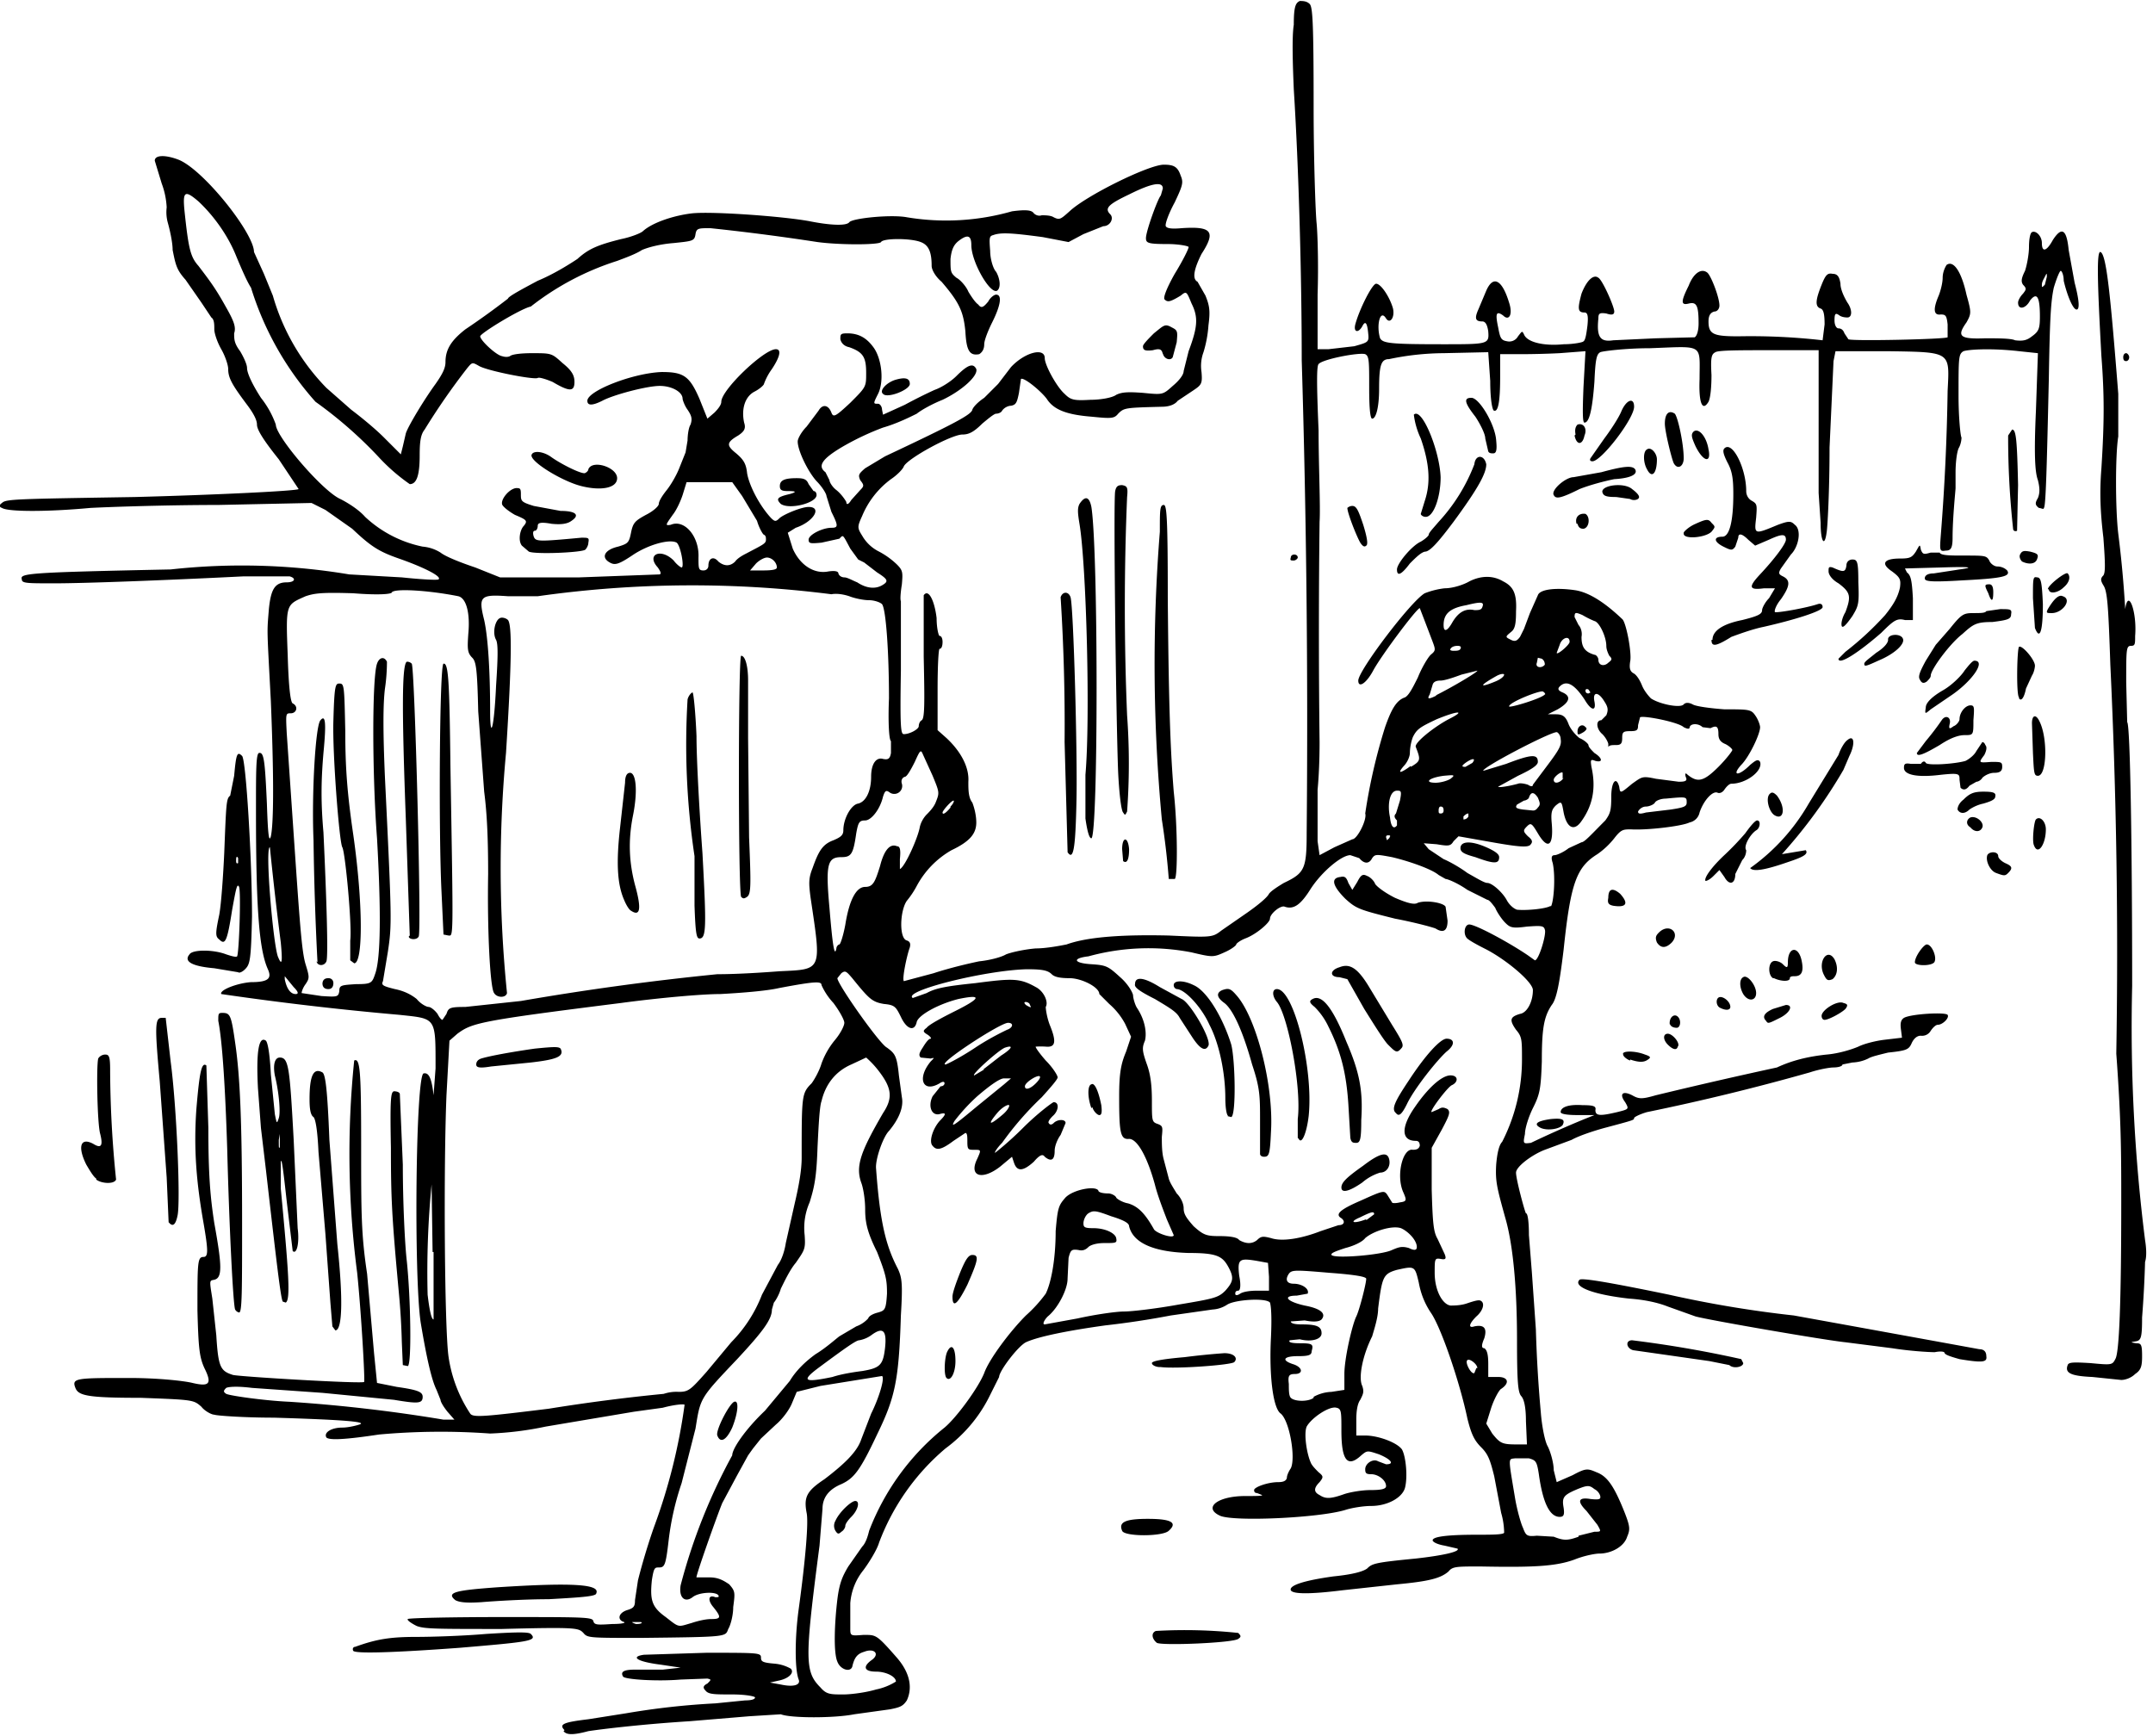 <?xml version="1.0" encoding="utf-8"?>
<svg xmlns="http://www.w3.org/2000/svg" xmlns:svg="http://www.w3.org/2000/svg" version="1.1" viewBox="0 0 217 175">
  <title>Ginger and Pickles stare out of the doorway past a hedge and iron fence.</title>
  <path d="M56.9 174.4c-.6-.6-.1-.8 2.4-1.1l3.8-.6a76.1 76.1 0 0 1 9-1l3-.3c.6 0 1-.1 1-.3 0-.1-.9-.3-2.3-.3-1.8 0-2.4 0-2.7-.4-.3-.3-.2-.5.2-.7.4-.4.4-.4 0-.5l-2.7.1c-2.3.2-5.6 0-5.8-.3-.3-.5.1-.7 1.2-.7h2.8l1.8-.2-2-.3c-2.4-.3-3.1-.8-1.7-1l6.3-.2c5.3 0 5.5 0 5.5.5 0 .4.2.5 1.4.6a4 4 0 0 1 1.6.5c.4.4-.2 1-1.2 1.2l-.9.2 1.1.2c1.4.3 2 0 1.8-.5-.4-1-.4-4.2 0-7.1.7-5.1 1-8.8.8-9.7-.3-1.6 0-2.2 1.8-3.4 2.1-1.6 3.3-2.8 3.7-4l1-2.6c.8-1.6 1.4-3.6 1.1-3.8l-6.2 1-2.4.6-.5 1.2c-.3.7-1 1.6-1.6 2.1l-1.5 1.4-.8 1-.5.7-1.1 2-1.5 2.8c-.5 1.2-2.7 7.4-2.6 7.5h1.3c.9 0 1.4.3 2 .7.6.7.6.8.4 2.3 0 .9-.3 1.9-.5 2.2-.3.8 0 .8-8.8.9-5.2 0-5.4 0-5.8-.5-.5-.5-.6-.6-8.2-.4-6.6 0-7.8 0-8.6-.3-.6-.3-1-.6-.9-.7 0-.1 4.3-.2 9.4-.2 8.4 0 9.2 0 9.3.4.1.4.4.4 1.9.3.9 0 1.4-.1 1.2-.2-.7-.2-.6-.9.3-1.2.7-.2.8-.4.8-1l.3-2c.6-2.4 1.4-4.8 1.7-5.6a58 58 0 0 0 3-12.1c-.1-.1-1.1 0-2.2.3l-2.9.4a24433.9 24433.9 0 0 0-8.9 1.5 33 33 0 0 1-5.6.7 69 69 0 0 0-11.2.1c-3.3.5-5 .6-5.3.3-.3-.5.5-1 1.6-1 .6 0 1.4-.2 1.7-.3 1-.3-2-.5-8.6-.7-3 0-5.8-.2-6-.3-.3 0-1-.4-1.3-.8-.8-.7-.8-.7-6.1-.9-5.3 0-6.3-.2-6.6-1-.4-1 .1-1 5.4-1 3 0 5.6.3 6.4.5 1.7.4 2 .1 1.2-1.5-.5-1.1-.6-2-.7-5.8 0-4.8 0-5.4.6-5.4.5 0 .5-.6 0-3.5-.7-4-1-7.4-.7-11.5.3-3.5.5-4.7 1-4.3l.2 6.3c0 4.8.2 7 .6 9.6.8 4.4.8 5.5 0 5.7-.5.1-.5 0-.2 1.9l.4 3.7c.2 3.2.4 3.6 1.7 4 1.1.2 13 .9 13.2.7.1-.2-.3-7.1-.7-11a92.5 92.5 0 0 1-.3-21.4c.6-.3.7 1.1.7 8.6 0 6.8 0 8.9.6 12.9l.7 8 .3 3 2 .4c2.1.3 2.6.5 2.6 1 0 .7-.5.7-2.9.3l-7.2-.7-7.1-.5c-1.6-.2-2.4-.1-2.6 0-.3.3-.3.4 0 .6.4.2 4 .7 6.4.8a156.5 156.5 0 0 1 15.5 1.8h1.1l-.7-.8c-.4-.5-.7-1-.7-1.2l-.4-1c-.5-1-1-3.2-1.6-6.8-.7-4.7-.5-25 .3-25.1.5-.1.8.4 1 2.2l.2-2.7c0-5.2.1-5-3.6-5.4a313.7 313.7 0 0 1-18-2.1c-.2-.4 1.6-1.1 3-1.2 1.8 0 2.1-.4 1.7-1.3-.9-2-1.2-6.2-1.2-16 0-4 0-5.7.3-5.8.5-.1.6.7.8 5.1.1 3 .2 4 .4 3.3.3-1.4.3-6.2 0-13.6-.4-7.6-.4-6.8-.2-9.3.2-2 .6-2.7 1.8-2.7.8 0 1-.4.3-.6h-4.7c-8 .4-16 .7-19 .7-2.8 0-3.3 0-3.3-.4-.2-.6.4-.7 15-1a65.5 65.5 0 0 1 18 .5l5.3.3c1.9.2 3.6.3 3.7.2.4-.3-1.7-1.3-4-2.1-2-.7-2.8-1.2-4.7-3l-2.7-1.9-1.4-.7-9.4.2c-5.2 0-11 .2-12.9.3-4.3.4-8.3.4-8.9 0-.3-.1-.3-.3 0-.5.4-.4 1.3-.4 13.4-.6 7.7-.2 16.2-.6 16.5-.8l-2-3c-1.6-2-2.2-3-2.2-3.5s-.4-1.2-1-2c-1.5-2-1.9-2.7-1.9-3.6 0-.4-.3-1.3-.7-2-.4-.7-.7-1.6-.7-2 0-.5 0-1-.3-1.2l-1-1.5-1.6-2.3c-.9-1-1-1.5-1.3-3 0-.8-.3-2.1-.5-2.8a4 4 0 0 1-.1-1.5 8 8 0 0 0-.5-2.4l-.7-2.3c0-.6 1.1-.6 2.4-.1 2.5 1 7.6 7.4 7.6 9.3l1 2.2.9 2.2a21.9 21.9 0 0 0 5.4 9.3l2.5 2.2c.8.6 2.3 1.8 3.3 2.8l1.7 1.7.2-.8.3-1.3c.2-.7 1.9-3.5 3-5 .7-1 1-1.6 1-2.2 0-1.3.6-2.2 2-3.3a78.4 78.4 0 0 0 4.3-3.1c0-.2 1.5-1 3-1.8 1.7-.7 3.4-1.8 4-2.2 1.1-1 2-1.4 4.4-2 1-.2 2-.6 2.2-.8 1-.9 3.2-1.6 5-1.8 2.1-.2 9.1.3 11.8.8 2 .4 3.7.5 4 .1.3-.4 4.2-.8 5.8-.5a24.1 24.1 0 0 0 10.6-.6c1.5-.2 2-.1 2.2.2.2.2.5.3.8.2.3 0 .9 0 1.2.2.6.3.7.2 1.6-.6 1.7-1.6 8-4.7 9.5-4.7 1 0 1.4.2 1.7 1.1.3.7.2 1-.6 2.7-.6 1.1-1 2.2-.9 2.4.1.2.5.3 1.6.2 3-.2 3.5.3 2 2.6-.7 1.4-1 2.5-.4 2.8l.8 1.4c.4 1 .5 1.5.3 3a12 12 0 0 1-.5 2.7 4 4 0 0 0-.2 2c.1 1.2 0 1.3-.9 1.9l-1.5 1c-.3.4-.9.6-1.6.6-3.7.1-3.8.1-4.4.7-.4.5-.7.5-2.7.3-2.5-.2-3.8-.7-4.5-1.8-.6-.8-2.3-2.2-2.6-2l-.2 1.4c-.2 1-.3 1.2-.8 1.3-.3 0-.7.2-.9.5-.1.2-.4.3-.6.3-.2 0-.8.5-1.4 1-.9.9-1.4 1.1-2 1.1-1.1 0-5.5 2.4-5.9 3.2-.1.3-.7.9-1.3 1.3a8.8 8.8 0 0 0-2.9 3.7c-.5 1.1-.5 1.2 0 2a4 4 0 0 0 1.7 1.6 8 8 0 0 1 1.8 1.3c.6.6.6.8.5 2-.1.6-.2 1.5-.1 1.7v7c-.1 5.9 0 6.4.3 6.4.6 0 1.5-.5 1.5-.8 0-.2.1-.5.3-.6.3-.2.3-1.7.2-6.4V60c.5-.7 1.1.6 1.3 2.3 0 1 .2 1.8.3 1.8.2 0 .3.3.3.6 0 .4-.1.7-.3.7-.1 0-.2 1.6-.2 4.1v4.1l.9.8c1.5 1.4 2.3 3 2.2 4.4 0 .8 0 1.6.4 2.1.2.5.4 1.3.4 2 0 1.1-.6 1.9-2.5 2.8a9.1 9.1 0 0 0-3.5 3.6 9 9 0 0 1-1 1.5c-.7 1-.8 3.8 0 4 .3.1.4.3.3.7-.3.8-.8 3.2-.6 3.4l3-.8c1.5-.5 3.6-1 4.6-1.2 1-.1 2.2-.4 2.7-.7.5-.2 1.8-.5 3-.6 1.1 0 2.6-.3 3.1-.4 2.2-.8 5.9-1 10.3-.9 4.3.2 4.4.2 5.3-.5l2.6-1.8c1-.7 2-1.5 2.2-1.9.2-.3 1-.8 1.5-1.1 2.1-1 2.3-1.4 2.3-5.1a1209.6 1209.6 0 0 0-.5-47.6c0-8.5-.3-19.4-.8-27.3-.1-2.4-.2-5.3 0-6.5 0-1.9.2-2.2.6-2.4.3 0 .7 0 1 .3.3.3.4 1.8.4 10.4 0 5.5.2 10.8.3 11.7.1 1 .2 4.2.1 7.2v5.5h1.1l2.6-.3c1.4-.4 1.5-.4 1.4-1.3-.1-1.1-.3-1.3-.6-.7-.4.7-.9.6-.7-.2.4-1.5 1.7-4.1 2.1-4.1.5 0 1.4 1.4 1.7 2.5.2.9-.3 1.6-.7 1-.6-1-1 .7-.6 2 .3.5 1 .6 6.3.6 4.6 0 4.7 0 4.6-1.3-.1-.7-.3-1-.6-1-.7 0-.8-.3-.4-1.2l.8-1.9c.7-1.6 1.6-1.1 2.3 1.2.4 1.2 0 1.9-.6 1.3-.7-.5-.8-.2-.5 1.2.2 1.1.3 1.3.9 1.4a1 1 0 0 0 1.1-.5c.4-.5.4-.6.6-.2.3.8 2 1.2 4 1 1 0 2-.2 2-.3.2-.1.3-.8.4-1.6.1-1 0-1.3-.3-1.3-.7 0-.7-.4-.3-1.9.5-1.3 1.2-2 1.7-1.6.4.2 1.6 2.9 1.6 3.4 0 .3-.2.4-.8.2-.7-.1-.8 0-.8.5-.2 1.9.2 2.4 1.5 2.2l4.3-.2 3.9-.1c.2-.1.4-.6.4-1.4 0-1.8-.2-2.2-1-2-.8.2-.8-.2 0-1.8.5-1.3 1.3-1.8 1.9-1.3.4.4 1.2 2.5 1.2 3.3 0 .3-.2.6-.5.6-.4.1-.6.4-.6 1 0 1.3.5 1.5 3 1.5a64 64 0 0 1 8.5.4l.2-1.6c0-1-.1-1.5-.4-1.6-.6-.2-.5-.9.1-2.4.4-1 .6-1.2 1.1-1.1.5 0 .7.3.8 1 0 .6.4 1.4.7 1.9.5.7.5 1.5 0 1.5-.1 0-.5 0-.8-.2-.4-.3-.5-.2-.5.5 0 .5.2.8.4.8.3 0 .5.2.6.5l.4.6c.4.2 9.7 0 10-.2v-1.3c-.1-.9-.2-1-.7-1-.7.1-.8-.5-.2-1.9.2-.5.4-1.3.4-1.8s.2-1 .4-1.3c.7-.5 1.5.7 2 3 .5 1.8.5 1.9 0 2.8-1 1.4-.7 1.7 1.9 1.6 1.2 0 2.6 0 3 .2.8.1 1.2 0 1.7-.4.7-.5.8-.8.8-2 0-2-.3-2.5-1-1.6-.4.8-1.2 1-1.2.2 0-.2.2-.6.5-.9.3-.4.4-.5 0-.9-.2-.3-.2-.6.2-1.4.2-.6.4-1.7.4-2.4s.1-1.4.3-1.5c.4-.2 1 .4 1 1.1 0 1 .5.8 1.1-.3.9-1.4 1.4-1.1 1.6 1l.6 3.3c.5 1.9.5 2.7.2 2.7-.4 0-1-1.6-1.3-2.9 0-.6-.2-1-.3-1-.1 0-.4.7-.7 1.7-.3 1.4-.4 3.1-.5 9.2-.2 8.7-.3 12.9-.5 13 0 .2-.3 0-.5 0-.4-.3-.4-.5-.1-1 .2-.5.2-1 0-1.8-.3-.8-.4-2.6-.2-7l.2-5.8-1.9-.2c-2.6-.3-5-.2-5.6 0-.5.3-.5.6-.5 4.5 0 2.2.2 4.1.3 4.2 0 0 0 .6-.3 1.1-.2.5-.3 1.6-.3 2.4v1.6c0 .2-.3 3-.3 5 0 1.1-.2 1.3-.7 1.3-.6.1-.6 0-.5-1.4a224 224 0 0 0 .7-14.7c.2-4 .4-3.9-6.1-4H185l-.2 1-.4 8.7c0 4.3-.2 8.1-.3 8.6-.2 1.5-.6.9-.6-1l-.2-3V35.3h-4.9c-3 0-5.2 0-5.5.2-.4.2-.5.5-.4 2.3 0 1.2-.1 2.3-.3 2.7-.6 1-1 .2-.9-2.3 0-3.6.5-3.3-5-3.1-2.5 0-4.8.3-5 .4-.4.2-.5.8-.6 3-.2 2.7-.5 4.1-1 4.1-.2 0-.2-1.1-.1-3.6l.2-3.6-2.6.2a83 83 0 0 1-4.3.1h-1.7V38c0 2.5-.2 3.5-.6 3.4-.2 0-.4-1.2-.4-3l-.2-2.9-4.5.1a27.3 27.3 0 0 0-5.5.6c-.8 0-1 .6-1 3 0 1.8-.3 3-.7 3-.2 0-.3-1.1-.3-3.1 0-2.7 0-3.2-.4-3.4-.6-.2-4.3.5-4.7 1-.2.2-.2 2 0 6.7 0 3.5.2 7.7.1 9.2a903.7 903.7 0 0 0 0 22.2c0 .5 0 2.7-.2 4.8v5.2l.2 1.4 1.5-.8 1.8-.8c.5 0 1.5-2 1.3-2.6a57 57 0 0 1 2-8.7c.6-1.7 1.1-2.7 2-3 .4-.2.8-1 1.3-2 .4-1 1-2 1.3-2.3.5-.4.5-.5.2-1.3l-.8-2.1-.5-1.3c-.3 0-3.9 4.8-4.7 6.3-.7 1.3-1.5 1.8-1.5 1 0-1 5.3-8 6.7-8.8a8 8 0 0 1 2-.5c.9 0 2-.4 2.5-.7 1.2-.6 2.4-.6 3.4 0 1 .5 1.4 1.2 1.3 3 0 1.3-.1 1.8-.5 2.1-.6.5-.6.5 0 .8.4.2.6.1.9-.3l.4-.8.6-1.6.8-1.8c.2-.6 1.8-.8 3.8-.5 1.2.2 2.7 1 4.7 2.9.4.3 1 3.5.8 4.3-.1.7 0 1 .4 1.2.3.2.6.7.8 1.2.2.5.6 1 .9 1.3.9.6 3 1 3.3.6.2-.2.5-.2.9 0 .3.2 1.8.4 3.2.5 2.4 0 2.7 0 3.1.6.3.4.5 1 .5 1.2 0 .7-1.1 3-1.9 3.8-1 1.1-.3 1.2.9 0 .6-.5.8-.6 1-.3.3.9-1.4 2.2-2.9 2.2-.2 0-.5.3-.7.6-.2.3-.5.4-.7.3-.5-.2-1.4.8-1.8 2-.1.5-.5.9-1 1-.8.4-4.4.8-5.9.7-.8 0-1 0-1.7.9a8 8 0 0 1-1.7 1.6c-2.1 1.3-2.7 2.9-3.4 9.6-.4 3.3-.7 5-1.2 5.6-.8 1.2-1 2.4-1 5.7-.1 2.8-.2 3.3-.9 4.7-.4.8-.8 2-.8 2.6-.2 1-.2 1 .6.9a105.7 105.7 0 0 1 5.4-2.4l1-.4H159c-1 0-1.7-.1-1.7-.3 0-.5.8-.8 2.2-.7 1.1 0 1.4.1 1.3.5 0 .6.5.6 2.2.2 1.2-.3 1.2-.3.8-1-.6-.8-.3-1.2.7-.7.7.4 1 .4 2.4 0a516 516 0 0 1 12.2-2.8c1.5-.7 3.1-1.1 5-1.3 1.2-.1 2.5-.5 3.2-.8.6-.3 1.8-.6 2.7-.7l1.7-.2-.1-.8c-.1-.7 0-1 .3-1.2.7-.4 4.2-.6 4.4-.3.2.3-.5 1-1 1-.2 0-.5.3-.7.6a1 1 0 0 1-1 .5c-.4 0-.7.3-.9.7-.3.7-.5.8-2.4 1-.8.2-1.7.4-2 .6a4 4 0 0 1-1.6.4l-1 .2c0 .2-.5.3-.9.3s-1.5.2-2.4.5a228.9 228.9 0 0 1-16.4 4c-.7.2-1.3.5-1.3.6 0 .2 0 .2-3 1-1.1.3-2.6.8-3.3 1.2l-2.7 1c-1.3.5-2.9 1.7-2.9 2.3 0 .7.9 4 1 4.1.2 0 .3 1 .3 2.2l.3 3.8.4 5.7a136.3 136.3 0 0 0 .5 8.4c.1 1.3.4 2.9.7 3.4.3.6.6 1.7.6 2.4l.3 1.2 1.6-.7c1.3-.7 1.5-.7 2.4-.3 1.1.4 1.8 1.4 2.9 4.2.5 1.3.5 1.6.2 2.3-.3 1-1.6 1.7-2.8 1.7-.4 0-1.5.2-2.5.6-1.9.7-4.2.8-9.5.7-2.4 0-2.8 0-3.2.5-.8.7-2 1-5.2 1.3l-5.5.6c-3.2.4-5 .4-5.2 0-.2-.5 1.4-1 4.3-1.4 2-.2 3-.5 3.4-.8.5-.5.8-.6 4.9-1 2.7-.3 4.5-.7 4.2-1l-1.3-.3c-.6-.1-1.1-.3-1.2-.5-.1-.4 1.4-.6 4.5-.6 1.4 0 2.6 0 2.7-.2 0-.1 0-1-.3-2l-.7-3.7c-.4-1.6-.6-2.2-1.3-2.9-.7-.7-1-1.3-1.4-2.9-.8-3.8-2.7-9.3-3.7-10.7-.6-.9-1-1.9-1.2-3-.4-1.7-.4-1.7-2.2-1.3-1.4.4-1.5.7-1.9 3.9 0 .9-.4 2.1-.6 2.8-1 2-1.4 4.2-1 5 .2.6.1.8-.2 1.4-.3.4-.4 1.2-.4 2v1.6h.9c1.3 0 3.2.7 3.7 1.4.4.7.6 2.8.3 3.9-.3 1-1.8 1.8-3.4 1.8-.8 0-2 .2-2.6.4-2.6.8-11.1 1.2-12.6.6-1.8-.8-.3-2 2.5-2 1 0 1.8 0 1.7-.1l-.5-.2c-.2 0-.3-.1-.3-.3 0-.3 1.4-.8 2.4-.8.5 0 .8-.1.9-.4 0-.3.2-.7.4-1 .5-1-.1-4.7-1-5.5-.8-.5-1.2-3.9-1-7.7.1-2.2 0-3.2-.1-3.5-.4-.5-3.5-.3-4.3.2a3 3 0 0 1-1.5.5l-4.2.6a86 86 0 0 1-6.6 1c-3.6.5-6.7 1.1-8 1.7-.8.4-2.7 2.9-2.7 3.5l-1 2c-1 2-2.5 3.8-4.4 5.2a23 23 0 0 0-6.7 9.5c-.2.7-1 2-1.6 2.8a6 6 0 0 0-1.3 3.3v2.5c0 .8 0 .8 1.3.7 1.3 0 1.3-.1 3.4 2.3 1.3 1.5 1.6 3 1 4.3-.4.6-.7.7-1.7.9l-3.6.5c-2 .4-6.4.4-7.4 0l-3.2.2-6 .5c-4.8.3-8.9.8-10.2 1-1.5.4-2.2.4-2.5 0zm31.4-4.1a6 6 0 0 0 2-.8c0-.5-1-1-2-1-1.2 0-1.4-.5-.4-1.2.8-.6.2-1.2-.8-.8-.7.2-1 .6-1.2 1.5-.2.6-1.2.3-1.5-.5-.4-.9-.3-3.8 0-6.3.2-1.6.5-2.3 1.1-3.3l1.4-2c.4-.4.6-1.2.7-1.6a24.6 24.6 0 0 1 7.6-10.4c1.2-1 3.4-4 4-5.5.5-1.4 2.6-4.2 4.2-5.8a14 14 0 0 0 2-2.2c.5-1 1-3.3 1-6.3.2-2.4.3-2.6 1-3.4.8-.8 3-1.2 3.3-.7 0 .2.5.3 1 .3.3 0 .7.2.8.4 0 .1.6.5 1.2.6 1 .3 1.7 1 2.6 2.6.2.4 2 1 2 .6l-.7-1.6c-.3-.8-.9-2.3-1.2-3.5-.8-2.9-1.8-4.6-2.6-4.6-.9.1-1-.7-1-4.3 0-2.4.2-3.3.7-4.5l.5-1.5-.6-1.3a7 7 0 0 0-1.6-2l-1-1c0-.7-1.8-1.6-3-1.6-.9 0-1.5-.1-1.8-.4-.4-.4-1-.5-2.5-.5-4.2.1-12.6 2.2-11.5 2.9l1.4-.5c.9-.5 2-.7 4.9-1 3.8-.5 4.5-.5 6.1.4.8.4 1.3 1.5 1 2 0 .2.1 1 .4 1.8.7 1.7.6 2.3-.4 2.2a8 8 0 0 0-1 0c-.1 0 .3.6 1 1.4.7.7 1.2 1.5 1.2 1.7 0 .2-.7 1-1.6 2a31.6 31.6 0 0 0-4 4.6c-.5.5-.8 1-.7 1 0 0 1.3-1 2.8-2.5 1.5-1.5 3-2.6 3.1-2.6.6 0 .5.9-.1 1.4-.3.3-.5.6-.4.7.1.2.3.2.5 0 .4-.4 1.2-.4 1.2 0l-.5 1.2c-.3.4-.6 1.1-.6 1.6 0 1-.4 1.1-1 .6-.2-.3-.5-.2-1.1.5-1.1 1-1.7 1-2 .1l-.2-.6-1.2 1c-1.8 1.4-3.2 1-2.3-.8.4-.9.4-.9-.3-.9-.6 0-.7 0-.7-.8 0-.5 0-.9-.2-.9l-1.2.8c-1.2.9-1.7 1-2.1.5-.4-.4 0-1.7.7-2.5.7-.7.7-.9 0-.7-.8.2-1.2-.8-.7-1.8l.8-1c.3 0 .4-.2.4-.3 0-.2-.2-.2-.5 0-1.7 1-2.3-.5-.9-2.2.4-.4.4-.4 0-.3l-1-.1c-.2-.2-.2-.4.2-1 .3-.5.6-.9.8-.9.1 0 0-.2-.3-.4-.5-.3-.5-.4-.1-.7.2-.3 1.5-1 2.9-1.7 2.6-1.3 2.7-1.7.3-1.2-2 .5-4 1.6-4.2 2.3-.2 1-1 .8-1.6-.5-.5-1-.6-1.2-1.7-1.3-1.2-.2-1.5-.5-3.2-2.6-.6-.7-.7-.8-1.1-.5l-.4.5c0 .6 4.3 6.7 5 7 .8.6 1 .8 1.2 2.8l.3 2.2c.2 1-.3 2.2-1.3 3.4-.6.6-1.4 2.9-1.3 3.8.4 5.5 1 7.8 2.2 10.1.4.9.5 1.4.3 4.7-.2 6.6-.6 8.3-2.4 12-1.7 3.6-2.3 4.4-3.6 5-1.2.5-1.9 1.3-1.9 2.5l-.3 3.7c-1.5 11.5-1.5 12.7.1 14.3.6.7 1 .7 2.3.7.8 0 2.3-.2 3.3-.5zm-4.1-16a1 1 0 0 1 0-1c.4-.9 1.6-2 2-2 .5 0 .3.9-.4 1.6-.3.3-.6.7-.6.9 0 .2-.2.5-.4.6-.3.3-.4.2-.6-.1zm11.2-15.4c-.3-.3-.2-2.2.1-2.7.4-.8.8-.4.8 1 0 1.2-.5 2.1-.9 1.7zm.6-8.2c0-.4.4-1.5.8-2.5.5-1.2.8-1.7 1.2-1.7.7 0 .6.5-.5 3-1 2-1.5 2.4-1.5 1.2zm14-19c-.4-1.1-.4-2.3 0-2.4.3-.2.7.6 1 2.1.1.8 0 1-.2 1s-.6-.4-.7-.8zm-40.3 51.9c.6-.2 1.4-.4 2-.4 1 0 1-.2.2-1.2-.6-.7-.5-1.3.2-1 .3 0 .4 0 .3-.2-.3-.4-2-.3-2.6.2-.8.6-1.4 0-1.2-1.2a57.6 57.6 0 0 1 5.2-13.1c0-.7 1.4-2.7 3.3-4.5l2.5-3c.6-1 1.5-1.9 2.6-2.7 1-.6 2-1.5 2.4-1.8l1.7-1a3 3 0 0 0 1.2-.8c.1-.3.6-.5 1-.6.7-.2.8-.3.9-1.9 0-1.4-.1-1.9-1-4.2-1-2-1.2-3-1.2-4.3 0-1-.2-2.2-.4-2.7-.6-1.7 0-3.2 2.2-7 1-1.5.9-2.5-.4-4.2a9.3 9.3 0 0 0-1.3-1.4l-1.5.7c-1.6.7-2.6 2-3 3.7-.2.5-.3 2.6-.4 4.6-.1 3-.3 4-.8 5.6a6.4 6.4 0 0 0-.5 3.3c.1 1.4 0 1.5-.9 2.8-.6.7-1.2 2-1.5 2.6-.2.7-.6 1.3-.7 1.4l-.2.7c0 1-.9 2.2-3.5 5-3.8 4-3.7 3.9-4.2 7l-1.4 5.5a28 28 0 0 0-1.3 5.7c-.3 2.6-.4 2.8-1 2.8-.4 0-.5 0-.7 1.3-.2 2 0 2.7 1.4 3.7 1.4 1.1 1.2 1 2.6.6zm2.6-18.9c-.2-.5 1.2-3.2 1.7-3.4.5-.2.4 1.1-.2 2.6-.6 1.3-1.2 1.6-1.5.8zm-7.7 18.8h-.8c-.2 0 0 .1.3.2.5 0 .7-.1.5-.2zm94.5-8.7 1.6-.4c.7 0 .7 0 .3-.7l-1.1-1.4c-1-1-.8-1.4.4-1.2.9.1 1 0 1-.2s-.2-.6-.6-.8c-.5-.4-.7-.4-1.7 0-1.4.6-1.6.8-1.4 1.9.1.7 0 .9-.4.9-1 0-1.7-1.4-2.1-4.3-.2-1.3-.3-1.4-1-1.6h-1.4c-.7.1-.7-.2 0 4 .2 1.2.6 2.6.8 3 .3.8.4.9 1.4.8l1.7.1c1 .4 1.4.4 2.5 0zm-23.6-4.2c.6-.2 1.8-.4 2.6-.4 1.1 0 1.6-.1 1.6-.4 0-.6-.8-1.2-1.5-1.2-.5 0-.6-.1-.6-.5 0-.6.8-1.1 1.3-.8l.8.3c.9 0 .5-.5-.7-1-1.2-.4-1.2-.4-1.8.1-1.4 1.3-2 .5-2-2.5 0-1.9 0-2.2-.5-2.3-.7-.2-2.5 1-3 1.9-.3.7 0 2.7.4 3.6.1.3.5.7.8 1 .5.4.5.5.1 1-.6.6-.6 1 0 1.3.6.4 1.1.4 2.5-.1zm18.3-7.3c0-1.5-.2-2.3-.5-2.6-.3-.4-.4-1.4-.4-5.6 0-5.3-.4-9.7-1.2-12.4-.8-2.9-1-3.6-.9-5.3.1-1.2.3-2 .6-2.3a18.2 18.2 0 0 0 2-8.3c0-2 0-2.3-.6-3-.7-1-.6-1.3.4-1.6.7-.1 1.3-1.2 1.3-2.4 0-.8-2.6-3-4.7-4.1-1-.5-1.9-1-2-1.2-.3-.4-.2-1.2.2-1.3.4-.2 4.1 1.8 6 3.1l.7.5c.4 0 1.2-2.7 1-3.1-.1-.4-.4-.4-1.8-.3-1.5.2-1.7.1-2.2-.4-.3-.3-.8-1-1-1.5-.3-.4-.6-.8-.8-.8l-2-1c-1-.7-2-1.1-2.2-1.1l-.7-.4c-.7-.6-3-1.4-4.7-1.8-1.6-.3-1.7-.3-2 .1-.3.6-.8.6-1.3 0l-.9-.3c-.9 0-2.9 1.7-4 3.4-1 1.6-1.7 2.1-2.6 1.8-.4-.2-1.5.7-1.5 1.2 0 .4-1.4 1.6-2.5 2-.5.2-.9.5-.9.6 0 .1-.5.5-1.2.8-1.1.5-1.2.5-3.3 0a22.8 22.8 0 0 0-10.4.4c-1.7.2-1.5.7.4.8 1.4.1 1.6.2 2.8 1.3.7.6 1.2 1.4 1.3 1.8 0 .3.2 1 .4 1.3.8 1.2 1 2.5.8 3.3-.3.7-.3 1 .2 2.4.4 1.1.5 2.3.5 3.7 0 2 0 2.1.6 2.3.5.2.5.3.4 1.3 0 .7 0 1.6.2 2.3l.5 1.9c.1.4.5 1 .8 1.5.4.4.7 1 .7 1.5 0 .6.3 1 1 1.8 1 .9 1.3 1 2.6 1 1 0 1.8.1 2 .4.7.4 1.3.4 1.8 0 .4-.4.6-.4 1.4-.2 1.2.4 3.2 0 5-.7l1.8-.6c.6 0 .7-.4.3-.7-.7-.4-.1-.9 2-1.8 2.2-1 2.3-1 2.6-.6l.5.8c0 .1.4.1.8 0 .7-.1.7-.2.3-1.1-.7-1.7 0-4.4 1-4.2.4 0 .6-.1.7-.4 0-.3-.1-.5-.4-.5-1.5 0-1.5-1.4-.1-3.4 1.3-1.9 2.7-3.2 3.6-3.2.8 0 .8.7.1 1-.5.3-2.3 2.7-2 2.7l.7-.3c.3-.2.5-.2.9 0 .3.3.2.6-.6 2.1l-1 1.8v4.2c.1 3.6.2 4.3.6 5l.7 1.5c.2.5.1.6-.4.5-.6-.1-.6 0-.6 1.4 0 1.8.8 3.2 1.6 3.3.3 0 1 0 1.6-.2.6-.2 1.2-.4 1.4-.3.5.2.3 1-.4 1.6-.8.8-.8 1.2-.2 1 1-.2 1.3.2 1 1.2-.3.7-.3 1 0 1 .3.2.4.7.4 1.6v1.3h1c1 0 1.2.6.3 1.2-.2.1-.7 1-1 1.9l-.5 1.6.6 1c.8 1 1 1.1 2.5 1.1h1l-.1-2.3zm-18.6-23.6c0-.5.5-1 2.2-2.2 1.7-1.3 2.4-1.4 2.6-.7.2.7-.2 1.4-.9 1.4a5 5 0 0 0-1.8 1c-1.3.9-2.1 1.1-2.1.5zm-8.2-3.4V113c0-2.5 0-3.3-.8-5.7-1-3.6-2-5.6-2.8-6.2-.7-.5-.9-1-.2-1.3.6-.2.8-.2 1.4.5 2 2.2 3.8 9.1 3.5 13.8-.1 2.3-.2 2.5-.7 2.5-.2 0-.4-.1-.4-.3zm9.1-1.6-.2-3.4c-.2-3-.7-5.2-2-7.8a7 7 0 0 0-1.4-2c-.5-.4-.6-.6-.2-.8.9-.5 2 .8 3.4 4.3 1.3 3 1.7 4.9 1.5 7.9 0 1.9-.1 2.3-.5 2.3-.3 0-.5 0-.6-.5zm-5.3 0v-1.9c.4-3.2-1-10.5-2.1-11.8-.5-.6-.5-1.3 0-1.3 1.7 0 3.7 8 3.2 12.8-.2 1.7-.7 2.9-1 2.3zm-7-2.2c-.2-.1-.3-1-.3-1.8 0-2.5-.6-5.5-1.6-7.4-.8-1.8-2.5-3.6-3.3-3.6a.4.4 0 0 1-.3-.4c0-.5 1-.5 2 0 1.4.6 3 3.4 3.8 6 .4 1.6.5 7.1 0 7.3l-.4-.1zm16.9-.3c-.5-.4-.1-1.2 1.3-3.3 1.7-2.6 3.2-4.2 3.8-4.2.8 0 .9.6 0 1.3-1 .9-3.3 3.8-4 5.3-.5 1-.8 1.3-1.1.9zm-.8-6.9c-.4-.4-1.4-2-2.4-3.6l-1.7-3-.8-.2c-1 0-1-.7 0-1 1-.4 1.8 0 3 2l2.3 3.8c1 1.6 1.2 2 1 2.3-.5.6-.6.5-1.4-.3zm-19.7-.7-1.3-2c-.3-.6-1-1-2.5-1.9-1.6-.8-2.1-1.2-2-1.5 0-.8.9-.7 2.5.3l2.2 1.2c.8.3 3 4 2.7 4.7-.3.6-.8.4-1.6-.8zm24.5-11c-.2-.1-2-.6-4.1-1-3.6-.9-3.9-1-5-2-1.3-1.3-1.5-2.1-.5-2.2.4-.1.6 0 .8.6l.4.7.5-.8c.4-.8.6-.8 1-.6.3.1.7.5.8.8.2.3 1 .9 2 1.4 1.4.6 2 .7 2.3.5.9-.3 2.6 0 2.8.4l.2 1.4c0 1-.4 1.3-1.2.8zM55.3 142a184.5 184.5 0 0 1 11.6-1.5 4 4 0 0 1 1.5-.2c1 0 1.2-.2 2.8-2l2.5-3a14 14 0 0 0 3.1-4.8l1.6-3c.4-.5.7-1.5.8-2.2l.9-4c.4-1.7.7-3.3.7-4.6 0-6.3 0-6.5 1-7.5.3-.4.8-1.3 1-2a8 8 0 0 1 1.3-2.3c.6-.7 1-1.5 1-1.8 0-.3-.5-1.2-1.1-2a6.6 6.6 0 0 1-1.2-1.8c0-.4-.6-.4-4.3.3-1.3.3-4 .5-5.9.6-1.9 0-6.3.4-10 .9-14.3 1.8-15 2-16.5 3.1l-.8.7-.3 5.5c-.3 7.3-.2 23.3.2 26.3a14 14 0 0 0 2.2 5.8c.3.4 1.4.3 7.9-.5zM48 107.3c0-.3.2-.5.5-.6 1-.3 3.3-.7 5.4-1 2-.2 2.4-.2 2.6 0 .4.8-.4 1.1-3 1.4l-4 .4c-1.2.2-1.5.1-1.5-.2zm84.4 33.5a4 4 0 0 1 1.8-.5l1.3-.2v-1.6c0-1.6.8-5 1.2-5.8.3-.6 1-3.3 1-3.8 0-.2-1-.4-3.7-.6-3.5-.3-3.8-.3-4.1.1-.4.6-.2 1 .5 1 .8 0 1.6.5 1.4 1l-1.1.2c-1.5 0-1 .6.8 1 1.6.3 2.2.8 1.7 1.4-.2.2-.7.3-1.7.1l-1.4.1c0 .2.4.3 1.1.3 1.5 0 2 .2 2 .9 0 .6-1 .9-2.2.6l-1 .1c-.2.2.2.3 1 .3 1.3 0 1.4.1 1.2.8 0 .4-.3.5-1.4.5-1.4 0-1.7.4-.5.8 1 .3 1.1 1 .2 1-.6 0-.7.2-.6 1 0 .6 0 1.2.2 1.4.4.4 1.8.4 2.3 0zm-48.5-2c.9-.3 2.2-.5 3-.6 1.8-.3 2.1-.6 2.3-2.3.2-1.8-.2-2.2-1.4-1.3a3 3 0 0 1-1.2.5c-.3 0-1.3.7-4 2.7-1.9 1.4-1.6 1.6 1.3 1zm65-.9c0-.4-.8-1-1-.8-.3.2.4 1.5.7 1.3l.2-.5zm-40.3-5c1.8-.4 3.9-.7 4.7-.7.8 0 3.3-.3 5.5-.7 3.6-.6 4-.7 4.7-1.4.8-.9.9-1.3.3-2.4-.6-1.1-1.2-1.4-4-1.4-3.5-.1-5.6-1-6-2.7 0-.3-.5-.6-1.8-1-1.6-.6-1.8-.6-2.3-.3-.3.2-.5.7-.5 1 0 .4.1.5 1 .5 1.2 0 2.2.5 2.3 1 .1.5 0 .5-1.2.5-.8 0-1.4.2-1.6.4-.3.3-.6.4-1 .3-.7-.1-.8 0-1 .8l-.1 2.1c0 1.1-1 3-2 3.8-.3.3-.6.8-.3.8l3.3-.6zm-65-6.7-.1-6.8a91 91 0 0 0-.4 11.1c.2 1.7.4 2.5.6 2.5v-6.8zm83.1 3.9h1.2v-1.4l-.1-1.4-1.1-.2c-1.8-.3-2-.2-1.8 1.5.2 1 .1 1.5-.1 1.5s-.3.1-.3.3c0 .2.2.2.5 0s1-.3 1.7-.3zm13.6-4.1c.7-.3 1-.4 1.7-.2.6.3.8.2.8-.1 0-.7-.9-1.6-1.6-1.9-.9-.3-2.8.3-3.6 1-.3.4-1.2.8-2 1-.9.3-1.5.5-1.4.7.3.4 5.1 0 6.1-.5zm-2.6-3 .8-.6c0-.3-.2-.3-1.4.3-1.2.5-.7.7.6.2zm-39.2-11.5 2.7-2.2.7-.6h-.7c-.4 0-1.3.6-2.7 1.8a19 19 0 0 0-2.3 2.5c-.4.7-.1.5 2.3-1.5zm2.5.9c.5-.4.8-.9.7-1-.1-.1-.7.2-1.2.8-1 1.2-.8 1.3.5.2zm3.4-3.2c.3-.3.5-.6.4-.7-.2-.2-1.5.6-1.5 1s.5.3 1.1-.3zm-5.3-1.4 1.8-1.4c1.1-.7 1.3-1.1.4-.8-.6.2-3.5 2.8-3.1 2.8l1-.6zm-.8-2.2c1.5-1 3-1.7 3.2-1.8.6-.2.7-.7.1-.7-.8 0-7.2 4.2-6.3 4.2.1 0 1.5-.7 3-1.7zM45 102.2c.2-.6.3-.7 1.9-.7l5.6-.6a274.7 274.7 0 0 1 19.8-2.7c2.2 0 5-.2 6.3-.3 4.3-.2 4.2 0 3.1-7.4-.2-1.5-.2-2 .2-3 .6-1.7 1-2.4 2.1-2.8.7-.3 1-.5 1-1 0-1.2.8-2.6 1.5-2.7.8-.2 1.3-1.3 1.3-2.7 0-1.3.5-2 1.2-1.8.5.1.7 0 .8-.6v-1.2c-.2-.1-.3-2-.2-4.3 0-4.6-.3-9-.7-9.5-.2-.2-.8-.4-1.3-.4-.6 0-1.5-.2-2-.4-.6-.2-1.3-.3-1.8-.2a110.6 110.6 0 0 0-29.6.2h-3c-2.8-.2-3 0-2.4 2.4.4 1.8.6 5.3.6 9.2 0 3 .4 1.8.6-2.6.2-3 .2-4.2 0-4.6-.4-.7-.1-2 .4-2.2.2-.1.6 0 .8.2.4.5.4 3.9-.2 13.4a125 125 0 0 0 .1 24.2c-.1.5-1 .5-1.3 0-.4-.5-.7-6.3-.6-12 0-3.4-.1-6-.4-8.3l-.6-8.1c-.1-4.2-.2-5-.6-5.4-.5-.5-.5-.9-.4-2.4.2-2.1-.2-3.6-1-3.8-3-.6-6.4-.8-6.7-.4 0 .2-1.4.3-3.9.1-3.2-.1-3.9 0-4.8.3-2 .9-2 .7-1.8 6 .1 3.4.3 4.7.5 4.8.6.3.4 1-.2 1-.5 0-.5 0-.4 2l.7 10.2c.6 8.7.8 11.8 1.2 13.1.4 1.3.4 1.4 0 2-.3.4-.4.8-.4.9l2 .3c1.6.1 1.7.1 1.8-.5 0-.6.2-.6 1.7-.7 1.5 0 1.6-.1 1.9-1 .6-1.6.6-6.6.2-13.7-.5-6.6-.5-16.2 0-17.6.2-.6.7-.8 1-.2 0 .2 0 1.4-.2 2.7-.2 1.6-.2 4.4 0 9 .7 14.4.7 14.8.3 17.5l-.5 3c-.2.4 0 .5 1.2.8 1 .2 1.7.6 2.2 1 .4.5 1 .8 1.2.8.2 0 .6.3.9.7.2.4.4.6.5.6l.4-.6zm-12.5-3c0-.4.2-.6.6-.6.3 0 .5.2.5.5 0 .4-.2.6-.5.6-.4 0-.6-.2-.6-.6zM32 97a318.7 318.7 0 0 1-.4-12.3c-.2-4.7.2-11.6.7-12.1.5-.6.6.2.3 3.3-.2 2.4-.3 4.6 0 8 .3 6.4.5 12.5.3 13s-.9.5-1 0zm3.3-.2v-2c.2-1.4-.5-8.9-.8-9.4-.3-.5-1-9.4-.9-12.7.1-3.6.2-3.8.6-3.8.5 0 .5.2.6 4.8 0 3.7.2 6.3.8 10.4 1 7 1 13 .1 13l-.4-.3zm6-2.5-.4-11.8c-.4-10.8-.4-15.5.1-15.8.1 0 .3 0 .5.2.3.4 1 27 .7 27.5-.2.4-1 .3-1 0zm28.7-3v-5a75.8 75.8 0 0 1-.7-15.8c.1-.4.4-.7.5-.7.1 0 .3 2 .4 4.4 0 2.4.3 7.7.6 11.8.4 7.4.4 8.6-.3 8.6-.3 0-.4-.5-.5-3.3zm-25.3 2.9-.2-4.3c-.3-6-.2-22.9.2-23 .5-.1.6 1.7.7 10.4.3 17.8.3 17-.2 17l-.5-.1zm18.9-2.4c-.2-.1-.5-.6-.7-1.1-.7-1.6-.8-3.8-.4-7.3l.5-4.5c0-.7.2-1 .5-1 .6 0 .8 1.8.3 4.3s-.4 4.7.2 7c.7 2.5.5 3.2-.4 2.6zm11.1-1.4c-.3-.5-.3-24.3 0-24.3.4 0 .7 1 .7 2.5v5.8l.1 10c.2 4.9.2 5.7-.2 6-.3.2-.4.2-.6 0zm29.1 10.9c0-.2-.3-.3-.4-.3-.2 0-.2.1 0 .3.5.3.6.3.4 0zm-74.2-1.8-.9-1.1v.3c.2 1 .6 1.5 1.1 1.5.3 0 .3-.2-.2-.7zM28.3 95a371 371 0 0 1-1.1-9.6c-.5 0 .3 9.5.8 11 .4 1 .5.7.3-1.4zm56.3.2c.1 0 .4-.9.6-2 .4-2.5 1.1-3.8 2-3.8.8 0 1-.5 1.5-2.1.4-1.6 1-2.3 1.7-2 .3 0 .4.3.3 1.3v1c.5-.2 1.8-3.1 2-4.2.1-.5.4-1 .7-1.3.2-.2.7-.7.9-1.2.4-1 .4-1-.3-2.7L93 76c-.2-.5-.3-.3-.8.8-.4.8-.8 1.5-1 1.5-.3.1-.4.4-.3.7a.8.8 0 0 1-1.2.9c-.4-.3-.5-.2-.7.4-.3 1.3-1.2 2.4-1.8 2.4-.6 0-.7.2-.9 1.3-.3 2.1-.5 2.4-1.5 2.4-1.4 0-1.6.7-1.2 5.1.3 3.6.5 5.1.7 4.1 0-.2.2-.4.3-.4zm71.7-3.8c.3-.4.5-3 .2-4.4-.2-.6-.1-.8.2-.8.2 0 .9-.3 1.4-.7l1.3-.6c.3 0 1-.8 2.4-2.2.5-.7.6-1 .6-2.4 0-1.5.5-2.1.8-1 .1.7.1.7 1.3-.3 1-.7 1-.8 2.4-.5l2.3.3c.7 0 .9-.1.7-.5-.1-.4 0-.4.2-.2 1 .8 1.6.7 3.1-.8.8-.8 1.4-1.6 1.4-1.7 0-.1-.3-.4-.7-.6-.5-.2-.7-.5-.7-1 0-.8-.2-.9-.8-.6l-.8-.1c-.4-.4-1.2-.4-1.3 0 0 .2-.2.2-.6 0-.5-.5-4-1.2-4.4-1l-.2.8c0 .5-.1.6-.8.6-.7 0-.8.1-.8.7 0 .5-.1.7-.6.7-.4 0-.7 0-.8.2V75c0-.1-.2-.6-.6-1-.6-.5-.7-1.4-.1-1.4l.5-.5c.2-.5.2-.8-.2-1.4-.6-1-1.2-1-1 0 .2 1-.3 1-1-.2-1-1.5-1.8-2-2.5-1.3-.2.2-.2.4.3.6.9.4.7 1-.5 1.7l-1 .5h.8c.7 0 1 .2 1.3 1 .2.5.7 1.1 1.1 1.4.5.2.9.6.9.7 0 .2.3.5.6.8.8.5.9 1 .1.8-.5-.2-.5-.1-.4.6.5 2.2.1 4-1.1 5.6-.7.9-1.4.5-1.7-1-.2-1.1-.2-1.2-.8-.7-.4.4-.5.7-.4 1.8.2 2.3-.4 2.7-1.4 1-.6-1-.7-1.1-1.1-.7-.4.4-.4.5.1 1 .5.4.5.6.2.9-.3.2-1 .2-3.8-.3l-3.4-.6-.5.5c-.3.5-.5.5-1.7.3l-1.3-.1.5.6 1.5 1c.5.2 1.6.8 2.4 1.4.9.5 1.7 1 2 1 .5 0 1.6 1 2 1.8.3.5.7.8 1 .9 1 .1 3-.1 3.4-.4zm-7.6-5c-1.1-.3-1.5-.5-1.5-.9 0-.7 1-.8 2.6-.1.9.4 1.3.7 1.3 1 0 .7-.5.7-2.4 0zM159 73.7c0-.5.5-.8.8-.4.2.1.1.3-.2.5-.5.3-.6.3-.6 0zm-19 10.7c.2-.1.1-.2 0-.2-.2 0-.3 0-.3.2l.1.3.3-.3zm.8-1.2v-.5c-.3-.3-.3-.5-.1-.7l.4-1.3c.2-1 .1-1-.3-1-.7 0-1 1.3-.7 2.7.1 1 .4 1.2.7.8zm7.2-.9V82c-.2 0-.4.2-.5.3v.3c.2 0 .4-.1.5-.3zm-52.2-1c.3-.3.4-.6.3-.6-.2 0-1.1 1-1.1 1.2 0 .3.4 0 .8-.5zm49.7.4c0-.3-.1-.4-.3-.4-.1 0-.2.1-.2.4 0 .2 0 .3.2.3s.3-.1.3-.3zm22.9-.1c1.3-.2 1.6-.3 1.6-.7 0-.6 0-.6-2.1-.4-.5 0-1 .2-1.1.4-.1.2-.6.4-.9.4-.4 0-.7.3-.8.5 0 .2.1.3.8.1l2.5-.3zm-13.4-.2c.3-.3.2-.5 0-1-.4-.6-.7-.6-.9 0 0 .1-.3.3-.5.3l-.7.4c-.2.3-.1.4.6.5l1 .1c.1 0 .3 0 .5-.3zm-2-2.4c.2-.1.7 0 1 .1.3.2.5.2.5 0l1.5-2c1.2-1.6 1.4-2 1.3-2.6 0-.4-.3-.7-.4-.7-.7 0-7.6 3.6-7.4 3.9l2.3-.7c2.6-1 3.2-1 3.2-.2 0 .3-.5.7-2 1.4l-2 1.1c0 .1.9 0 2-.3zm-6.8-.5c.5-.4.4-.4-.7-.3-1.5.2-2 .7-.8.7.5 0 1.2-.2 1.5-.4zm11.3 0v-.6c-.1-.2-.9.4-.9.7 0 .5.7.3 1-.2zm-15.3-1.2c1-.6 1-.7.5-2-.2-.4 1.8-2 3.3-2.8 1.8-.9 1-.9-1.2 0-1.7.8-2 1-2.4 1.8a5 5 0 0 0-.3 1.6c0 .4-.3 1-.6 1.3-.7.8-.4.8.7 0zm6.2-.4c.4-.5 0-.5-.7 0-.4.3-.4.4 0 .4l.7-.4zm7.3-6.9c.1 0 0-.2-.2-.3-.4-.1-3.4 1.1-3.4 1.5 0 .2 3.3-.8 3.6-1.2zm-11 .1c1.8-.9 4.3-2.4 4.2-2.5l-1.6.4c-.8.3-1.7.6-2.1.6-.4 0-.7.1-.8.4l-.3 1c-.3.5-.1.5.7.1zm15.6-.3-.2-.3c-.2-.1-.3 0-.3.1 0 .2.1.3.3.3l.2-.1zm-9.6-1.1c.5-.2.9-.5.9-.7 0-.1-.3-.1-.7.1-1.8 1-1.9 1.3-.2.6zm5-1.7c0-.1 0-.4-.3-.6l-.4-.1-.1.5c-.2.5.5.6.8.2zm6.5-.9c-.1-.2-.3-.6-.3-1 0-.9-.7-2.4-1.2-2.5a9 9 0 0 1-1.2-.6c-.7-.3-.8-.3-.8.2l.4.8c.2.2.4.7.3 1.2 0 1 .3 1.5 1.3 1.8.2 0 .4.3.4.5 0 .6.6.7 1 .3.4-.3.4-.4.1-.7zm-4-1.4c0-.7-.8-.4-1 .3l-.3.8c0 .3 1.3-.8 1.3-1.1zm-11 .7c.1-.2 0-.3-.3-.3s-.6.1-.7.3c-.1.1 0 .2.3.2s.6 0 .7-.2zm-.8-2.7c.6-1 1.3-1.4 2.2-1.2.4 0 .7 0 .8-.3.2-.5 0-.6-1.6-.2-1.7.3-2.3.9-2.3 2 0 .8.4.6.9-.3zM88.9 59c.7-.4.6-.6-.5-1.3l-1.3-1-.6-.3-.8-1.1c-.8-1.5-.7-1.4-1.1-1l-1.8.4c-1.1.1-1.3.1-1.3-.3 0-.5 1.4-1.2 2.3-1.2.7 0 .7-.2 0-1.6l-.5-1.6c0-.2-.4-.9-1-1.5-.9-1-1.9-3.1-1.9-4 0-.3.4-1 .9-1.5l1.2-1.6c.4-.7 1-.6 1.3.2.2.5.4.4 1.9-1 1.6-1.6 1.6-1.6 1.6-3 0-1.6-.3-2.1-1.7-2.6-.5-.1-.8-.4-.9-.8 0-.5 0-.6.7-.6 1.2 0 2 .5 2.7 1.5.8 1.2 1 3.4.4 4.6-.5 1-.5 1 0 1 .2 0 .4.3.4.6l.1.5 2.2-1a51 51 0 0 1 3-1.5c.6-.2 1.6-.8 2.2-1.4 1.2-1.2 1.7-1.3 2-.7.2.7-1.5 2.2-3.4 3.1-1 .4-2.1 1-2.6 1.4-.6.3-2 1-3.4 1.4a27 27 0 0 0-4.2 2c-2 1.2-2.4 1.9-1.6 2.5l.4.8c0 .2.3.7.7 1 .5.4.9 1 1 1.2 0 .3.2.3.5-.2l.9-1c.4-.4.4-.5 0-1-.2-.5-.2-.6.5-1.2l2-1.2c7-3.3 8.7-4.2 8.8-4.7.1-.3.6-.8 1.2-1.2l1.4-1.4 1.3-1.7c1.4-1.5 3.4-2 3.4-.9 0 .7 1.2 2.9 2 3.6.6.6.9.7 2.6.6 1 0 2.2-.2 2.6-.5.6-.3 1.3-.3 2.7-.2 2 .2 2 .2 3-.7.6-.5 1.1-1.1 1.1-1.5l.5-2c.9-2.4 1-3.4.3-4.8-.5-1.2-.5-1.3-1.1-.8-1 .6-1.3.7-1.6.4-.2-.1.1-1 1-2.6.8-1.3 1.4-2.5 1.4-2.7 0-.1-1-.3-2.1-.3-2 0-2.2-.1-2.2-.6 0-.7 1.2-4 1.5-4.3l.2-.7c0-.7-1-.6-3.4.6-2.1 1-2.5 1.4-1.9 2 .4.4 0 1.2-.7 1.2l-2 .8-1.5.8-2.6-.5c-3-.4-4.2-.5-5-.2-.4.1-.4.3-.3 1.6 0 .8.3 1.8.6 2.1.4.7.5 1.6.1 1.9-.7.4-2.6-2.9-2.6-4.6 0-1-.4-1.1-1.3-.4-.5.4-.7.9-.8 1.8 0 1.3 0 1.4.6 1.9.4.2 1 .9 1.2 1.4.3.5.7 1.1 1 1.3.3.4.5.3 1-.3.2-.4.6-.7.8-.7.6 0 .5 1-.4 2.8-.4.8-.8 1.8-.8 2.2 0 .5-.2.8-.5 1-1 .2-1.3-.4-1.4-2.3-.2-2-.6-2.9-2.4-5-.6-.5-1-1.2-1-1.6 0-1.4-.3-2.1-1.1-2.4-1-.4-3.8-.4-4 0-.2.3-4.2.3-6.4 0A227 227 0 0 0 71.6 23c-1.2 0-1.4 0-1.5.6-.1.7-.3.7-2.2.9-1.3.1-2.5.4-3.2.7-.6.4-1.7.8-2.5 1.1a27.6 27.6 0 0 0-8.7 4.6c-1 .2-5.1 2.7-5.1 3 0 .4 1.6 1.9 2.2 2 .3.1.6.1.8 0 .2-.2 1.2-.3 2.2-.3 2 0 2 0 3.1 1 1 .8 1.2 1.3 1.2 1.9 0 1-.5 1-2.2 0-.7-.3-1.4-.5-1.5-.4-.4.2-5-.7-5.9-1.2-.7-.4-.7-.4-1.2.2a68 68 0 0 0-4.3 6.2c-.4.5-.5 1.2-.5 2.6 0 2-.3 2.9-1 2.9a19 19 0 0 1-3.2-2.8 42.7 42.7 0 0 0-6.3-5.5A30.9 30.9 0 0 1 25.3 29c-.4-.6-1-2-1.5-3.2-.8-2-2.2-4-3.8-5.5-1.4-1.2-1.6-1-1.4 1 .4 3.8.6 4.6 1.4 5.5 1.3 1.7 1.8 2.4 2.8 4.2.8 1.4 1 2 .8 2.6 0 .6 0 1 .6 1.8.3.5.7 1.3.7 1.7 0 .5.5 1.6 1.4 3a9.4 9.4 0 0 1 1.5 2.7c0 1.2 4.7 6.7 6.5 7.5.6.3 1.8 1 2.5 1.8a12 12 0 0 0 5.8 3 4 4 0 0 1 1.8.6c.5.4 2 1 3.5 1.5l2.5 1h8l8.1-.3c.2-.1 0-.4-.2-.7-1.2-1.3.3-2 1.6-.7.3.4.7.7.8.7.3 0-.1-2.2-.5-2.5-.7-.4-2.9.2-4.5 1.3-1.5 1-1.8 1-2.4.6-.7-.5-.3-1.2 1-1.5 1-.3 1.1-.4 1.3-1.4.2-1 .4-1.2 1.5-1.8.8-.4 1.3-.9 1.3-1.1 0-.3.4-.9.8-1.4.4-.5 1-1.5 1.3-2.3l.6-1.5.2-1.2c0-.5.1-1.3.3-1.6.2-.6.1-.9-.3-1.5-.3-.4-.5-1-.5-1.1 0-.7-1.1-1.3-2.3-1.3-1.3 0-4.7.9-5.8 1.5-1 .5-1.5.5-1.5 0 0-1 4.6-2.8 7.5-2.9 2.2 0 2.8.4 3.8 2.7l.8 2 .7-.6c.4-.4.7-.8.7-1.1 0-1.2 4.3-5.3 5.5-5.3.6 0 .4.8-.4 2a6 6 0 0 0-.8 1.5c0 .1-.4.5-1 .8-.9.5-1.3 1.7-1 3.1.2.6 0 .9-.6 1.3-1.2.7-1.2 1-.2 1.8.7.6 1 1 1.1 2 .2 1.2 1.2 3.2 2.4 4.5.4.4.5.4.9 0 .5-.4 2.2-1.1 2.9-1.1 1.4 0 .5 1.5-1.3 2.1l-.8.5.5 1.6c.7 1.6 2.1 2.6 3.6 2.3.7-.1 1 0 1 .2.1.3.4.4.6.4.3 0 .8.3 1.3.5.9.6 1.8.7 2.5.3zm-35.6-3.4-.7-.6c-.4-.5-.2-1.6.2-2 .4-.5.3-.6-.9-1.1-.7-.4-1.3-.9-1.3-1.1-.1-.5.7-1.5 1.4-1.6.4 0 .5 0 .5.6 0 .7 0 .8 1.3 1.2l2.7.5c1.5 0 2 .4 1.1 1-.4.3-1 .4-2 .3-1.1-.2-1.4-.1-1.4.2 0 .2-.1.5-.3.5-.2 0-.2.3-.1.6.2.5.5.5 4.8.1.7 0 .8 0 .7.5 0 .3-.2.6-.3.7-.3.3-5.1.5-5.7.2zm25.4-4.8c-.5-.5-.4-.7.9-1 .7-.2.7-.3-.2-.3-.6 0-.8-.1-.8-.5 0-.6.5-.8 1.7-.8.7 0 1 .1 1.2.6l.5.7c.2 0 .3.2.3.4 0 .8-2.7 1.5-3.6.9zm-20.1-1.8c-2-.5-5.4-2.6-5-3.2.2-.4 1.2-.3 2 .3 1 .7 2.8 1.6 3.3 1.6.1 0 .4-.2.4-.4.4-1 2.9-.2 2.9.9 0 1-1.6 1.3-3.6.8zM89 39.7c-.4-.3.3-1.1 1.2-1.4 1-.3 1.5-.2 1.5.4 0 .6-2.3 1.5-2.7 1zm28.2-4c-.1-.5-.3-.6-1-.4-.8.1-1 0-1-.4 0-.2.6-.8 1.1-1.3 1-.8 1.1-1 1.8-.6.6.3.6.4.5 1.5l-.4 1.5c-.2.4-.9.2-1-.4zM71.4 57c0-.7.5-1 1-.4.6.5 1.2.5 1.7 0 .2-.3.7-.6 1.1-.8 1.7-.9 2-1 2-1.4 0-.2 0-.4-.2-.5-.1 0-.5-.7-.7-1.4l-1.5-2.5-1-1.4h-4.6l-.4 1.3c-.2.6-.6 1.5-1 2-.7 1-.8 1.1-.2 1 1.4-.6 2.9 1.2 2.8 3.3 0 1.1 0 1.3.5 1.3.3 0 .5-.2.5-.5zm6.9.2c0-.5-.5-1-1-1-.3 0-.8.3-1.1.6l-.6.7h1.3c1 0 1.4-.1 1.4-.3zm128-29.3c0-.4 0-.4-.2 0-.1.2-.3.5-.3.8 0 .3 0 .3.3 0l.2-.8zM35.6 166.4c-.1-.2 0-.4.2-.4 2.2-.8 3.6-1 6.2-1 1.5 0 4.7-.1 7-.3 3.2-.2 4.3-.2 4.5 0 .7.7-.1.8-7.2 1.4-6.8.5-10.5.6-10.7.3zm81-.8c-.5-.4-.6-1-.1-1.2a51 51 0 0 1 8.3.2c.3.3.3.4 0 .6-.5.4-7.6.7-8.2.4zm-70.7-4.3c-1-.8.1-1 4.2-1.3 7.7-.5 10.4-.3 10 .6 0 .3-1.2.4-4.8.6-2.5 0-5.6.2-6.8.3-1.6.1-2.2 0-2.6-.2zm67.2-7c-.4-.9.4-1.2 2.6-1.2 2.4 0 3 .4 2.1 1.2-.6.6-4.5.6-4.7 0zm97.8-15.5c-2.2-.1-2.8-.4-2.5-1.2.1-.3.6-.3 2.3-.2 2.1.2 2.2.2 2.5-.4.4-.6.6-5.8.6-15.8 0-4.9 0-8.2-.5-15a611.7 611.7 0 0 0-.6-39.2c-.2-6-.3-7.4-.7-8-.3-.5-.3-.7 0-1 .2-.3.2-1.1 0-3.8-.3-2.5-.4-4.5-.2-7 .3-4.7.3-7.4 0-11.3-.4-7.3-.5-10.6-.1-10.5.6.2 1 4.2 1.8 14.3V44c-.3 1.8-.3 7.3 0 9.8a113.4 113.4 0 0 1 .7 7.6c.3-2.2 1.2.3 1 2.7 0 .8 0 1-.4 1-.5 0-.5.3-.5 3.7l.1 4c.3.2.5 12.3.5 26.6a171 171 0 0 0 1.3 25.6c.1.6.2 1.6 0 2.2a110 110 0 0 1-.3 5.6c0 2-.1 2.3-.6 2.4-.6.1-.6.1 0 .2.5 0 .6.1.6 1.3 0 1-.1 1.4-.7 1.8-.4.4-1 .6-1.4.6l-2.9-.3zm-94-1c-.4 0-.8-.2-.8-.4s1-.4 3.3-.6a72 72 0 0 1 4-.4c1 0 1.4.5 1 .9-.3.3-5.9.7-7.4.5zm-76.3-.2-.1-2.3a72 72 0 0 0-.3-5c-.7-7.6-.8-9.4-.8-14.6-.1-5.1 0-5.6.3-5.7.3 0 .6.1.6.3l.3 7.1c0 3.7.2 8 .4 9.7.4 3.8.5 10.5.1 10.6l-.5-.1zm133.7 0-2-.4a10645 10645 0 0 0-7.7-1.1c-.7-.2-.8-1-.1-1a114.7 114.7 0 0 1 11 1.9l.2.4c0 .4-1 .6-1.4.2zm23.2-.6c-.7-.2-1.4-.4-1.5-.6 0-.2-.5-.2-1-.1-.5 0-2.4-.1-4.3-.4l-4.7-.6c-2-.2-13.6-2.2-15.1-2.6l-2.8-1c-1-.4-2.4-.7-3.9-.8-3.6-.4-5.7-1.2-5-1.9.2-.2 2.7.2 9 1.5a114.5 114.5 0 0 0 12.6 2.1 14345.1 14345.1 0 0 1 18.7 3.4c.4 0 .7.2.7.7.1.6-.3.7-2.7.3zm-164-3.3-.2-2.4-.5-6.9-.7-8.3c-.1-2.2-.3-3.3-.5-3.5-.3-.2-.4-.8-.4-1.8 0-2.4.4-3.2 1.3-2.7.3.2.5 1.7.7 6.8l.8 10.5c.6 5.6.5 8.7-.2 8.7l-.3-.4zm-9.8-1.7c-.2-.4-.6-8.4-.8-16.2-.2-6.3-.5-10.9-.9-12.9 0-.7 0-.8.4-.8.8 0 .9.2 1.3 3 .5 3.4.7 8 .7 18.2 0 6.8 0 9-.3 9a.6.6 0 0 1-.4-.3zm4.8-.8c-.2-.3-.6-3.7-1.7-13.3l-.5-4.2-.3-4c-.2-3.8.1-5.3.8-4.8.2.2.4 1.4.5 3.4l.4 4c.2 1 .2 1 .4.4s0-2.7-.4-4.3c-.2-1.1 0-1.8.5-1.8.9 0 1 1 1.4 8.3l.4 8.9c.2 1.5-.1 2.7-.5 2.3l-.6-5c-.3-2.7-.5-4.5-.6-4v2.7c.8 8.5 1 11.2.5 11.5l-.3-.1zm-.3-16.9-.1.6c0 .7 0 1 .1.7v-1.3zm-11.2 9-.2-4.6-.7-9.7c-.5-5.5-.5-6.4.2-6.4h.4l.5 4.4c.6 4.5 1 14 .7 15.5-.2 1-.5 1.2-.9.7zm-7.3-4.5c-.3-.2-.7-.9-1-1.4-.9-1.8-.6-2.8.7-2.1.8.5 1 .2.7-1-.3-1-.4-6.9-.2-7.6.1-.2.4-.4.7-.4.4 0 .5.2.5 1.6a110.4 110.4 0 0 0 .6 11c-.2.5-1.5.4-2 0zm145.6-5.1c-.8-.4-.4-.7 1-.9 1.1-.1 1.5 0 1.2.6-.3.4-1.5.6-2.2.3zm9-6.8c-.3-.1-.7-.4-.7-.6-.2-.4 1.2-.4 2.2 0 .6.2.6.3.3.5-.4.3-.9.3-1.8 0zm3.8-1.6c-.5-.5-.5-1.1 0-1.1s1.3 1 1 1.3c-.1.4-.5.3-1-.2zm.2-2c-.1-.6.3-1.1.7-.9.5.3.4 1.2 0 1.2-.3 0-.6-.1-.7-.4zm9.7-.4c-.4-.4-.2-.8.7-1.2l1.3-.4c.8 0 .4.8-.6 1.3-1.2.6-1.2.6-1.4.3zm5.6-.5c0-.6 1.6-1.6 2.2-1.3.4.1.5.2.2.6-.4.4-1.7 1.1-2.1 1.1-.2 0-.3-.2-.3-.4zm-10.2-.8c-.5-.2-.5-1.1 0-1.1.4 0 1 .5 1 1 0 .3-.4.4-1 .1zm2.3-1.4c-.4-.7-.4-1.5 0-1.7.4-.3 1.3.8 1.3 1.6s-.8.9-1.3.1zm3-1.6c-.5-.3-.5-1.5 0-1.7.2-.1.7 0 1 .3.4.4.5.4.5-.2 0-1.6 1.1-1.7 1.4-.1.2 1 0 1.5-.7 1.5-.2 0-.5 0-.5.2 0 .4-1 .3-1.6 0zm5.1-.4c-.6-1.3.4-2.7 1.1-1.5.4.8.3 1.6-.2 2-.5.2-.6.1-.9-.5zM24 98l-2.4-.4c-2.3-.2-3.1-.7-2.5-1.4.3-.5 2.4-.5 3.7 0 .6.2 1 .3 1.1.2.2-.4.4-6.4.2-7-.2-.4-.3.1-.7 2.3-.5 3.2-.7 3.6-1.3 3-.4-.3-.4-.6 0-2.5.2-1.1.4-4 .5-6.2.2-5 .2-5.5.6-5.8l.4-2c.2-2.2.3-2.5.8-2 .4.4 1 10.5 1 16.2-.1 4.4-.2 4.8-.7 5.3-.3.3-.6.4-.7.3zm0-11.5c-.1-.2-.2-.2-.2.2 0 .2 0 .4.2.3v-.5zM193 97c0-.6.9-1.8 1.2-1.8.5 0 1 1.2.8 1.7-.1.5-2 .5-2 .1zM167 95c-.2-.5-.1-.7.2-1 1-1 2.2 0 1.3 1-.6.6-1.1.6-1.5 0zm-4.4-3.7c-.5-.1-.6-.3-.5-.8 0-1 .5-1 1.2-.4.9 1 .6 1.4-.7 1.2zm11.2-2.9-.5-.7-.6.6c-.4.4-.7.5-.8.5-.2-.3.7-1.5 2-2.7a28 28 0 0 0 2-2.1c.5-.7 1-1.3 1.2-1.3.4 0 .3.8-.1 1-.6.4-1.3 1.6-1 2 0 .3-.1.7-.4 1l-.7 1.4c0 1-.6 1.2-1.1.3zm-56 .2a75.5 75.5 0 0 0-.7-6 168.5 168.5 0 0 1-.2-29c0-2.2 0-2.7.4-2.7.3 0 .4 1.4.4 9.4.1 11.8.3 15.7.6 19.5.4 3.6.4 8.7.1 8.8h-.5zm83.4-.6c-.6-.2-1.1-1.2-.9-1.8.2-.4 1.1-.4 1.1.1 0 .2.3.5.7.7.7.3.8.5.3 1-.3.3-.4.3-1.2 0zm-24.8-.5a20.5 20.5 0 0 0 5.9-6.5 5047.7 5047.7 0 0 1 3-4.9c.2-.6.6-1.3.9-1.5.7-.6.8.4.2 1.6l-.6 1.4a50.6 50.6 0 0 1-6.2 8.5l1.2-.2 1.2-.2c.3.4-.3.7-1.8 1.2-2.3.8-3.5 1-3.8.6zm-63.2-.7-.1-1.2c0-1.3.6-1.3.7 0 0 1-.2 1.5-.6 1.2zm-5.6-1-.3-11a203.2 203.2 0 0 0-.4-14.6c.2-.6.8-.6 1 0 .3 1 .7 15.6.6 20.4-.1 4.9-.3 6.2-.9 5.3zm97.4-.6c-.2-.4 0-2.4.2-2.6.4-.4 1 .2 1 1 0 1.5-.8 2.7-1.2 1.6zm-95.6-2.8v-4.3c.5-5.6.1-21.1-.6-25.3-.2-1.2-.2-1.6 0-2 .6-.9 1-.7 1.2.3.7 4.3.7 33.2 0 33.4-.2 0-.4-.6-.6-2zm89.2 1c-.5-.3-.4-.8 0-1 .6-.2 1.4.5 1.2 1-.2.5-.8.5-1.2 0zm-19.7-1.2c-.6-.3-1-1.8-.5-2.2.2-.2.4-.1.7.2.9 1.2.7 2.5-.2 2zm-65.7-.3c-.2-.2-.4-2-.5-4-.2-4.7-.5-27.6-.3-28.4.1-.5.3-.6.7-.6.5.1.6.2.5 1.2a264 264 0 0 0 0 22 67 67 0 0 1 0 9.7c-.2.4-.2.4-.4.1zm84.1-.3c0-.3.2-.7.6-1 .6-.6 1-.8 2-.8s1.3.1 1.2.5c0 .3-.5.5-1.2.7a4 4 0 0 0-1.4.6c-.5.5-1 .4-1.2 0zm.3-2.2-.1-.8c0-.6 0-.7-1.9-.5-2.4.3-3.7 0-3.7-.7 0-.4.1-.5.7-.4h1c.2-.3.4-.3.5-.1.2.3 3 .1 4-.2.4-.2.9-.6 1.1-1l.6-.9s.2 0 .3.3c.2.2.1.6-.1 1-.6.8-.6.8.7.7 1 0 1.1 0 1.1.5 0 .4-.2.6-.8.6-.5 0-1 .3-1.2.5-.1.2-.4.4-.6.4l-.7.4c-.3.4-.6.5-.9.2zm7.3-3.5-.1-3c0-.8.4-1 .8-.1.8 1.7.7 5.4-.2 5.4-.4 0-.4-.3-.5-2.3zm-11.7 0 .9-1.2a26 26 0 0 0 1.6-2.1c.4-.6 1-.3.8.4-.1.5 0 .5.4.2.3-.1.6-.5.6-.7 0-.7.6-1.4 1.1-1.4.4 0 .4.2.3 1.5 0 1.5 0 1.5-.9 1.5-.5 0-1.3.2-2.5 1-1.7 1-2.3 1.2-2.3.8zm.9-4.6c0-.4.5-1 1.7-1.7.9-.5 1.9-1.5 2.2-2 .4-.5.8-1 1-1 1.2 0-.2 2-2.2 3.4l-2.2 1.5c-.6.5-.6.5-.5-.2zm9.4-1c-.3-.2-.2-5 0-5.1.3-.2 1.6 1.3 1.6 1.9 0 .2-.1.7-.3 1l-.6 1.3c-.2 1-.5 1.3-.7 1zm-10-1.8c-.2-.3 0-.8.6-1.9l1-1.6 1.4-1.6c1.2-1.5 1.4-1.6 2.4-1.6.7 0 1.2 0 1.3-.2l1.4-.2c1 0 1.2 0 1.1.5 0 .5-.3.6-1.9.8-1.6 0-1.9.2-3 1.2-1.3 1-3.2 3.6-3.2 4.2 0 .2-.2.4-.4.6-.3.2-.5.2-.7-.2zm-5.6-1.6c0-.2.6-.6 1.2-1.1.8-.5 1.2-1 1.2-1.3-.1-.6 1.3-.7 1.5-.1.2.5-.8 1.5-2.5 2.2-1.3.6-1.4.6-1.4.3zm-2.6-.5.7-.7a31 31 0 0 0 4-3.7c.8-1 1.3-1.8 1.5-2.8.1-.8 0-1-.8-1.6-1.2-.8-.8-1.3.8-1.3 1 0 1.2-.1 1.6-.7.4-.7.4-.8.5-.2.2.5.3.5 1 .3h.9c.1.3 1.1.3 2.4.3 2.2 0 2.3 0 2.6.5.1.3.5.6.8.6.3 0 .7.1 1 .4.4.6-.5.8-4.5 1-3.3.2-3.8.1-3.8-.2 0-.3.3-.5.9-.5l2.6-.4c1.5-.2 1.2-.3-1.8-.2l-3.7.1.2.4c.4.3.5.8.6 2.6v2.2h-.8c-.8-.2-1.1 0-2.4 1.3-2.3 2-4.3 3.3-4.3 2.6zm-12.7-1.9c0-.9 1-1.6 3-2 1.6-.4 2-.6 2-1 0-.2.3-.8.7-1.2l.6-1h-1.1c-1.5.2-1.6-.1-.5-1.3 1.6-1.7 2.7-3.2 2.7-3.6 0-.6-.4-.6-1.7 0l-1.4.6-.7-.6c-.6-.6-1-.7-1-.2l-.3.9c-.3.4-.4.4-1.2 0-1-.5-1-1-.1-1 .7 0 1.1-1.5 1.1-4.3 0-1.5-.1-2.3-.6-3.2-.4-.8-.5-1.2-.3-1.4.8-.8 2.2 2 2.2 4.3 0 .4.2.8.6 1 .5.3.5.4.4 1.7-.2 1.7-.2 1.7 2.2.7 1.1-.4 1.3-.4 1.7 0 .7.5.4 2.2-.4 3l-1 1.4c-.3.5-.2.6.2.8.8.4.7 1-.2 2.3-.5.6-.7 1.2-.6 1.3.2.1 3.1-.4 4.3-.8.3-.1.5 0 .5.3 0 .4-2.9 1.3-6 2-1 .2-2.4.7-3.2 1-1.6 1-2 1-2 .3zm32.5-1.2-.2-3c0-2 0-2.2.4-2.1.4 0 .5.4.6 2.7 0 2.7-.3 3.7-.8 2.4zm-19.5-.4c0-.2.1-.7.4-1.2.6-1.6.5-2-.7-2.9-.7-.4-1-.9-1-1.2 0-.4 0-.5.4-.4 1.1.5 1.3.5 1.4-.2 0-.4.3-.6.6-.6.5 0 .6.2.6 2.3.1 2.2 0 2.4-.6 3.4-.7 1-1.1 1.4-1.1.8zm20.8-1.5c.6-1 1.1-1.5 1.5-1.3 1 .3 0 1.7-1.1 1.7-.5 0-.6 0-.4-.4zm-6-1.6c-.4-.8-.4-.9.1-.9.3 0 .4.3.4.8 0 1-.2 1-.5.1zm6-.4c0-.4 1.8-1.8 2-1.6.3.3.2.9-.4 1.4-.6.6-1.5.7-1.5.2zm-65.6-2c0-.6 1.5-2.4 2.4-2.8.5-.3.8-.6.8-.7 0-.2.5-.7 1-1.3a18 18 0 0 0 3.6-5.8c.1-1 1-1 1.2 0 0 .9-.8 2.4-3.3 5.8-1.5 2-2.3 2.9-2.8 3-.4 0-1 .6-1.6 1.2-.9 1.2-1.3 1.3-1.3.6zm63-.8c-.2-.2-.3-.5-.2-.7.2-.4.4-.4 1-.3.8.2.9.3.7.8-.2.5-.9.5-1.5.2zm-73.7-.4c0-.4.7-.4.7 0 0 .1-.2.3-.4.3-.3 0-.4 0-.3-.3zm7-1.5c-.4-.7-1.3-3-1.3-3.5 0 0 .2-.2.5-.2.4 0 .6.4 1.1 1.9.4 1.3.5 2 .3 2.1-.2.2-.4 0-.6-.3zm32.6-1c0-.1.5-.6 1.2-.9 1.1-.5 1.3-.5 1.6-.1.4.4.4.4 0 .9-.6.6-2.8.8-2.8.2zm33.2-.4a85 85 0 0 1-.5-9.4l.4-.6c.4 0 .5 1 .6 5.6l-.1 4.6c-.2.1-.4 0-.4-.2zm-44-.5c-.2-.7.3-1.1.9-1 .5.3.4 1.4-.2 1.5-.3 0-.5-.1-.6-.5zm-15.7-1 .4-1.3c.6-1.8.5-3.7-.4-6.3a7.9 7.9 0 0 1-.7-2.4c.8-.8 2.6 3.6 2.7 6.3 0 2-.7 4-1.5 4-.3 0-.5-.2-.5-.3zm21.1-1.5-1.4-.2c-1 0-1.3-.1-1.4-.5-.1-.7 2.2-1 3-.3.4.3.7.6.7.8 0 .3-.6.4-.9.2zm-7.7-.4c-.3-.5 1.2-1.8 2-1.8l2.8-.5c2.2-.6 3.1-.7 3.4-.3.3.5-.4.9-2.1 1-1 .2-2.5.6-3.5 1-2 1-2.4 1-2.6.6zm9.4-2.6c-.4-.7-.4-1.8 0-2 .4-.3 1 .4 1 1 0 1.4-.5 2-1 1zm2.7-.6c-.2-.4-.9-3.2-.9-4 0-1 .4-1.4 1-1 .3.3.9 3 .9 4.5 0 .8-.6 1.2-1 .5zm-8.4-.5 1.4-2c.6-.8 1.4-2 1.7-2.7.5-1.2 1.3-1.5 1.3-.5 0 1.2-3.3 5.5-4.2 5.5-.2 0-.3-.1-.2-.3zm10.6-1.2c-.4-.9-.5-1.2-.2-1.5.5-.4 1.3.5 1.5 1.8.3 1.4-.5 1.3-1.3-.3zm-20.9.5-.3-1.3c0-.5-.6-1.6-1-2.2-1.1-1.4-1.2-1.9-.4-1.9.8 0 2.4 2.7 2.5 4.3.1 1 0 1.3-.3 1.3-.2 0-.4 0-.5-.2zm8.8-1.7c-.1-.5 0-.8.2-1 .6-.2 1 .4.7 1.1-.2 1-.8 1-1 0zM214 36c0-.2.1-.4.3-.4.1 0 .3.2.3.4 0 .3-.2.4-.3.4-.2 0-.3-.1-.3-.4z"/>
</svg>
